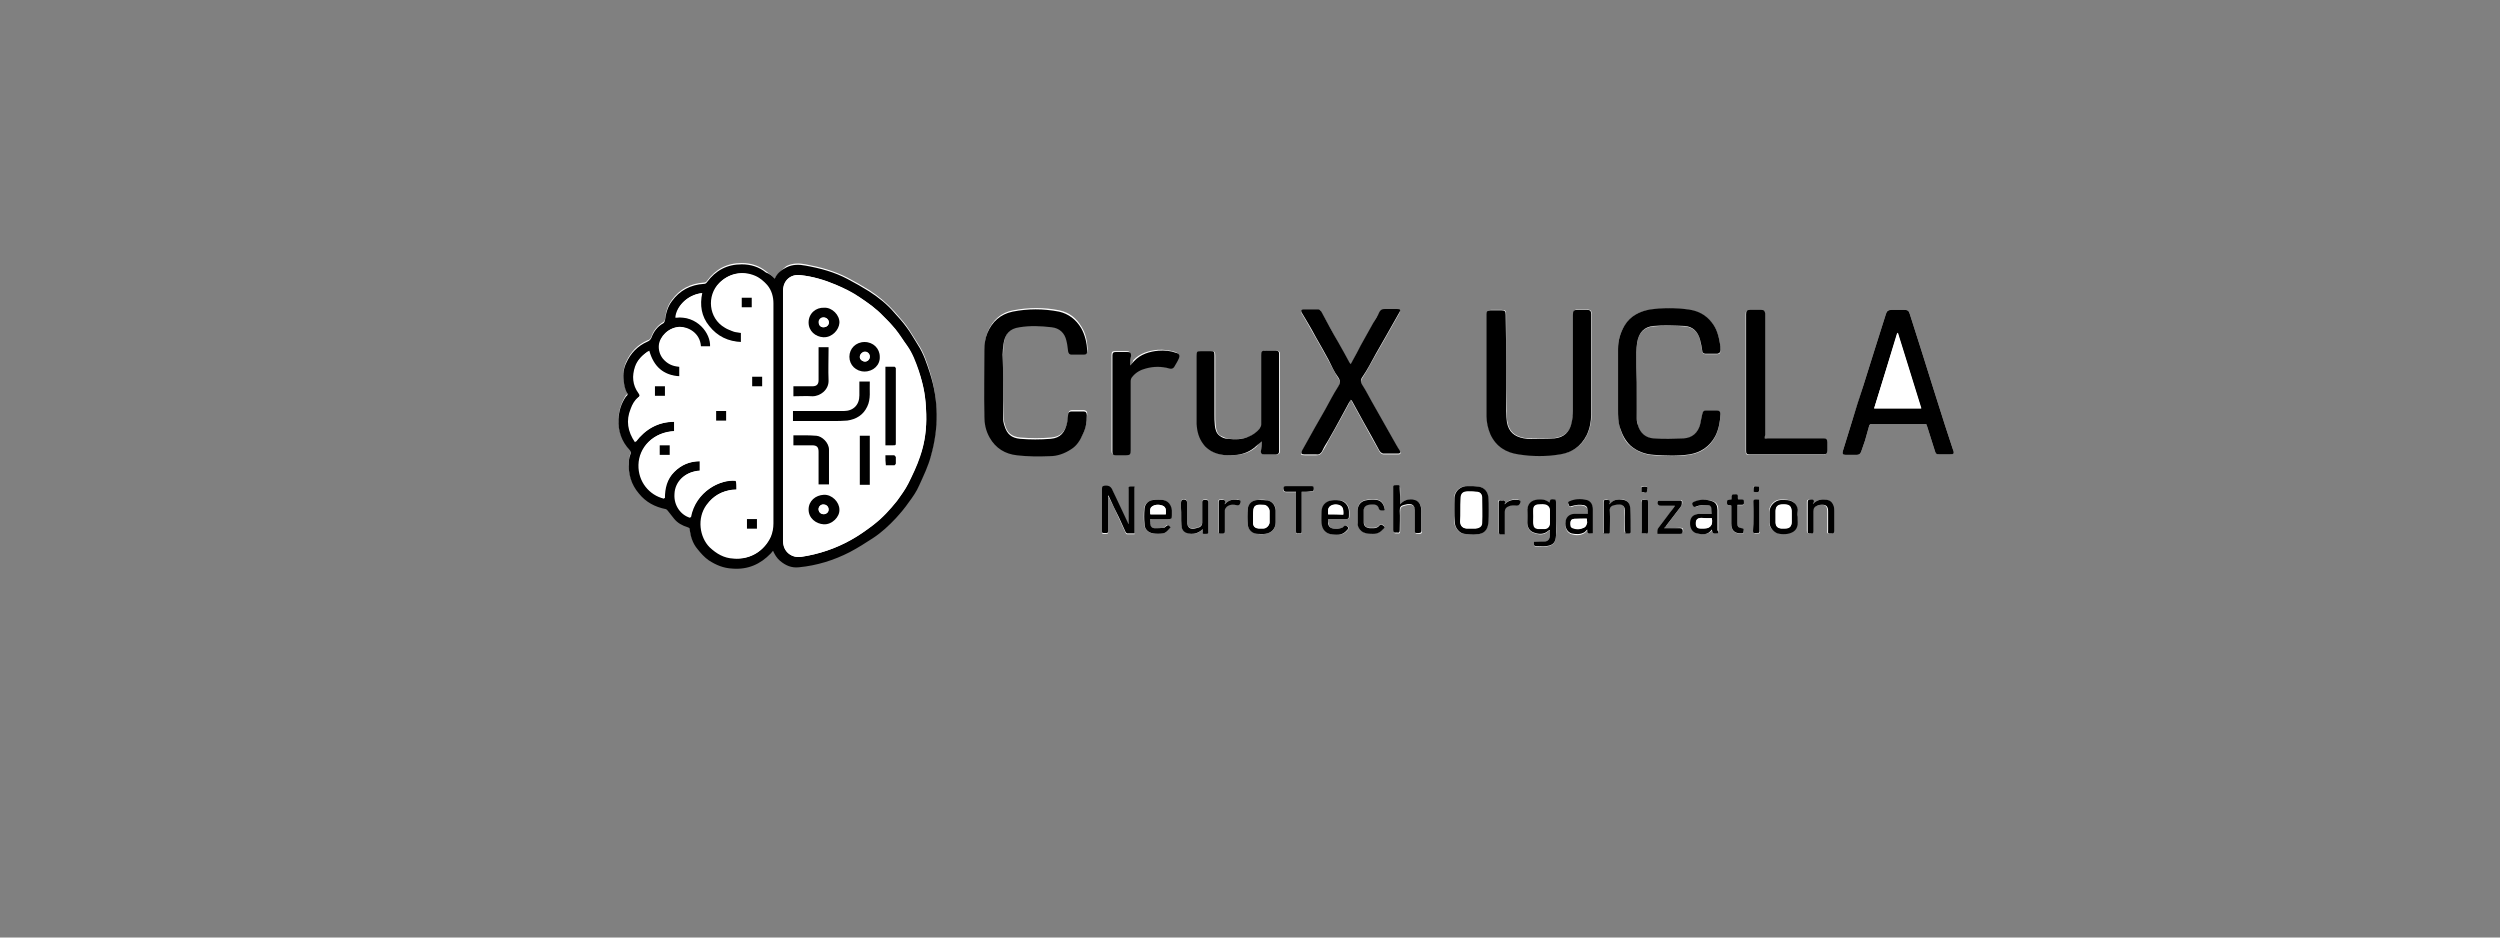 <?xml version="1.0" encoding="utf-8"?>
<!-- Generator: Adobe Illustrator 27.4.1, SVG Export Plug-In . SVG Version: 6.00 Build 0)  -->
<svg version="1.1" id="Layer_1" xmlns="http://www.w3.org/2000/svg" xmlns:xlink="http://www.w3.org/1999/xlink" x="0px" y="0px"
	 viewBox="0 0 576 216" style="enable-background:new 0 0 576 216;" xml:space="preserve">
<rect x="0" y="0" width="576" height="216" fill="#808080" stroke="none"/>
<style type="text/css">
	.st0{fill:#FFFFFF;}
</style>
<path class="st0" d="M178.5,64.2c-0.7-0.6-1.3-1.2-2-1.7c-1.6-1.3-3.5-1.9-5.6-1.9c-3.4,0-6,1.4-8,4.1c-0.2,0.3-0.4,0.4-0.7,0.4
	c-3.1,0.2-5.6,1.5-7.4,4c-1,1.3-1.4,2.8-1.6,4.5c0,0.2-0.2,0.5-0.4,0.6c-1.3,0.8-2.2,1.9-2.7,3.3c-0.2,0.5-0.4,0.8-0.9,0.9
	c-2.3,1-3.9,2.7-4.9,4.9c-0.6,1.3-0.8,2.6-0.6,4c0.1,1.1,0.3,2.1,0.9,3.1c0.1,0.1,0,0.3-0.1,0.4s-0.2,0.2-0.3,0.3
	c-1,1.6-1.6,3.3-1.7,5.2c-0.1,2.7,0.7,5.1,2.6,7.1c0.2,0.2,0.3,0.4,0.2,0.8c-0.2,0.6-0.3,1.3-0.4,1.9c-0.2,2.7,0.5,5.2,2.3,7.3
	c1.7,1.9,3.8,3.1,6.2,3.6c0.2,0,0.3,0.2,0.4,0.3c0.5,0.6,0.9,1.3,1.5,1.9c0.9,1,2,1.6,3.2,2c0.3,0.1,0.4,0.2,0.4,0.5
	c0.2,1.7,0.7,3.2,1.8,4.5c0.8,1,1.5,1.9,2.6,2.6c1.6,1.1,3.4,1.7,5.4,1.9c3.5,0.2,6.4-1,8.9-3.5c0.2-0.2,0.3-0.4,0.5-0.6
	c0.3,0.9,0.9,1.7,1.6,2.3c1.3,1.1,2.7,1.7,4.4,1.5c4.1-0.5,8-1.7,11.7-3.5c1.8-0.9,3.6-2,5.3-3.2c1.9-1.3,3.7-2.9,5.3-4.6
	c1.1-1.2,2.1-2.4,3-3.7c0.9-1.3,1.8-2.5,2.4-3.9c1-2.2,2-4.5,2.7-6.8c1.7-6.4,1.7-12.8-0.3-19.2c-0.7-2.2-1.4-4.4-2.7-6.3
	c-0.9-1.4-1.7-2.8-2.7-4.2c-0.8-1.1-1.8-2.1-2.7-3.2c-1.7-1.9-3.7-3.6-5.9-5c-1.6-1-3.2-1.9-4.9-2.8c-3.1-1.6-6.4-2.5-9.7-3.1
	c-1.5-0.3-3-0.3-4.4,0.4C180.1,62.2,179.1,63.1,178.5,64.2z"/>
<path class="st0" d="M347,84.3c0-4,0-7.9,0-11.9c0-0.8-0.2-1-1-1s-1.6,0-2.5,0c-0.7,0-0.9,0.2-0.9,0.9c0,7.8,0,15.7,0,23.5
	c0,1.5,0.3,2.9,0.9,4.2c1.3,2.8,3.6,4.2,6.5,4.6c3.1,0.4,6.3,0.4,9.5,0c2.8-0.4,5-1.9,6.2-4.5c0.7-1.5,1-3.1,1-4.7
	c0-7.7,0-15.4,0-23.1c0-0.7-0.2-0.9-0.9-1c-0.7,0-1.4,0-2.1,0c-1,0-1.2,0.2-1.2,1.2c0,7.4,0,14.7,0,22.1c0,0.9-0.2,1.8-0.3,2.7
	c-0.4,2.1-1.8,3.3-3.9,3.6c-1.2,0.1-2.4,0.1-3.6,0.1s-2.3,0-3.5-0.1c-2.2-0.4-3.5-1.5-3.9-3.7c-0.2-0.9-0.2-1.8-0.2-2.6
	C347,91.3,347,87.8,347,84.3z"/>
<path class="st0" d="M443.8,97.7c0.1,0.2,0.1,0.4,0.2,0.5c0.6,1.9,1.2,3.8,1.8,5.7c0.2,0.7,0.5,0.8,1.2,0.8s1.5,0,2.2,0
	c0.8,0,1-0.2,0.8-1c-0.6-1.9-1.3-3.9-1.9-5.8c-0.9-2.7-1.7-5.5-2.6-8.2c-0.9-2.9-1.8-5.7-2.7-8.6c-0.9-2.9-1.9-5.9-2.8-8.8
	c-0.2-0.7-0.5-0.9-1.2-0.9c-1,0-2,0-3,0c-0.8,0-1.1,0.2-1.3,1c-0.8,2.6-1.7,5.3-2.5,7.9c-0.9,2.9-1.8,5.7-2.7,8.6
	c-0.9,2.7-1.7,5.5-2.6,8.2c-0.7,2.3-1.4,4.5-2.1,6.8c-0.2,0.6,0,0.8,0.6,0.9c0.9,0,1.7,0,2.6,0c0.5,0,0.8-0.2,1-0.7
	c0.3-0.9,0.6-1.7,0.9-2.6c0.3-1.1,0.6-2.1,0.9-3.2c0.1-0.4,0.3-0.6,0.7-0.6c4,0,8,0,12,0C443.5,97.7,443.6,97.7,443.8,97.7z"/>
<path class="st0" d="M231.1,88.1L231.1,88.1c0-2.2-0.1-4.5,0-6.7c0-0.8,0.1-1.6,0.2-2.4c0.3-2.3,1.4-3.5,3.7-3.9
	c2.5-0.4,5-0.3,7.4,0c1.8,0.3,3,1.4,3.4,3.1c0.2,0.8,0.3,1.7,0.4,2.5c0.1,0.4,0.2,0.7,0.7,0.7c1,0,2,0.1,3,0c0.5,0,0.7-0.3,0.7-0.9
	c-0.1-1.8-0.4-3.6-1.4-5.2c-1.2-2-2.8-3.3-5.1-3.8c-3.5-0.7-7.1-0.7-10.7,0c-2.8,0.5-4.7,2.3-5.8,4.9c-0.5,1.2-0.7,2.6-0.7,3.9
	c0,5.1,0,10.2,0,15.3c0,1.7,0.3,3.4,1.2,4.9c1.4,2.5,3.6,3.8,6.3,4.1c2.5,0.3,5.1,0.2,7.6,0.2c1.8,0,3.4-0.6,4.9-1.6
	c1.3-0.9,2.1-2.2,2.7-3.5c0.6-1.3,0.8-2.8,0.9-4.3c0-0.6-0.2-0.8-0.7-0.9c-1,0-1.9,0-2.9,0c-0.4,0-0.7,0.3-0.7,0.7
	c-0.1,0.6-0.1,1.2-0.2,1.7c-0.5,2.6-1.6,3.7-3.8,3.9c-2.3,0.2-4.7,0.2-7.1,0c-2-0.2-3.1-1-3.6-3.1c-0.2-0.6-0.3-1.2-0.3-1.8
	C231.1,93.5,231.1,90.8,231.1,88.1z"/>
<path class="st0" d="M377.1,88.1C377,88.1,377,88.1,377.1,88.1c-0.1-2.2-0.1-4.5-0.1-6.7c0-0.8,0.1-1.6,0.2-2.4
	c0.3-2.3,1.6-3.6,3.8-3.8c2.3-0.2,4.7-0.2,7.1,0c1.9,0.1,3.2,1.3,3.6,3.2c0.2,0.8,0.3,1.7,0.5,2.5c0.1,0.5,0.3,0.7,0.7,0.7
	c0.9,0,1.8,0,2.8,0c0.5,0,0.7-0.3,0.7-0.9c0-0.4,0-0.9-0.1-1.3c-0.3-1.8-0.7-3.5-1.9-5c-1.4-1.8-3.3-2.7-5.4-3
	c-2.9-0.4-5.9-0.4-8.8,0c-2.5,0.3-4.6,1.5-5.9,3.7c-1,1.6-1.5,3.4-1.5,5.4c0,4.6,0,9.2,0,13.9c0,1.5,0.1,2.9,0.5,4.4
	c0.5,1.5,1.1,3,2.4,4c1.6,1.3,3.4,2,5.4,2.1c2.7,0.2,5.4,0.3,8.1-0.1s4.7-1.8,6-4.2c0.8-1.6,1.1-3.3,1.2-5.1c0-0.6-0.2-0.8-0.8-0.8
	c-0.9,0-1.7,0-2.6,0c-0.6,0-0.7,0.2-0.8,0.8c-0.1,0.8-0.3,1.6-0.5,2.4c-0.5,2-1.8,3.1-3.8,3.2c-2.3,0.1-4.6,0.1-6.9,0
	c-1.8-0.1-3.1-1.1-3.6-3c-0.1-0.5-0.3-1.1-0.3-1.6C377,93.6,377.1,90.8,377.1,88.1z"/>
<path class="st0" d="M311.2,92.1c0.1,0.1,0.1,0.2,0.2,0.3c0.9,1.7,1.9,3.4,2.8,5.1c1.2,2.2,2.4,4.4,3.6,6.5c0.1,0.1,0.2,0.3,0.3,0.4
	c0.2,0.1,0.4,0.3,0.6,0.3c1.2,0,2.3,0,3.5,0c0.5,0,0.6-0.3,0.3-0.7c-0.2-0.4-0.5-0.8-0.8-1.3c-0.9-1.5-1.7-3.1-2.6-4.6
	c-1-1.8-2-3.5-3-5.3c-0.7-1.2-1.3-2.6-2.1-3.7c-0.6-0.8-0.6-1.3,0-2.2c1.1-1.7,2-3.5,3-5.2c0.8-1.4,1.6-2.8,2.4-4.2
	c1-1.8,2-3.5,3-5.3c0.3-0.6,0.2-0.8-0.5-0.8c-1,0-1.9,0-2.9,0c-0.6,0-0.9,0.2-1.2,0.7c-0.5,0.8-1,1.6-1.4,2.5
	c-1,1.7-1.9,3.5-2.9,5.2c-0.6,1.1-1.2,2.2-1.7,3.2c-0.2,0.3-0.4,0.7-0.6,1.1c-0.1-0.2-0.2-0.3-0.3-0.4c-0.9-1.6-1.8-3.2-2.6-4.7
	c-1.2-2.2-2.4-4.5-3.7-6.7c-0.1-0.2-0.2-0.4-0.4-0.5c-0.1-0.1-0.3-0.3-0.5-0.3c-1.1,0-2.3,0-3.4,0c-0.5,0-0.6,0.2-0.4,0.7
	c0.3,0.5,0.6,1,0.9,1.5c0.8,1.5,1.7,2.9,2.5,4.4c1,1.7,1.9,3.4,2.8,5c0.7,1.3,1.4,2.7,2.2,4c0.6,0.8,0.5,1.3,0,2.2
	c-1.1,1.7-2,3.5-3,5.3c-0.8,1.4-1.6,2.8-2.4,4.2c-1,1.7-1.9,3.4-2.9,5.2c-0.4,0.7-0.3,0.9,0.6,0.9s1.8,0,2.7,0c0.6,0,1-0.2,1.3-0.7
	c0.5-0.8,1-1.6,1.4-2.5c1-1.7,1.9-3.5,2.9-5.2c0.7-1.2,1.3-2.5,2-3.7C310.9,92.5,311,92.3,311.2,92.1z"/>
<path class="st0" d="M290.7,101.7c0,0.7,0,1.5,0,2.3c0,0.5,0.2,0.7,0.7,0.7c0.9,0,1.9,0,2.8,0c0.4,0,0.7-0.2,0.7-0.7
	c0-0.2,0-0.3,0-0.5c0-7.2,0-14.3,0-21.5c0-0.2,0-0.3,0-0.5c0-0.5-0.3-0.7-0.7-0.7c-0.8,0-1.5,0-2.3,0c-1,0-1.1,0.1-1.1,1.1
	c0,5.3,0,10.6,0,15.9c0,0.3-0.1,0.7-0.4,1c-0.7,0.8-1.5,1.4-2.5,1.8c-1.6,0.6-3.2,0.7-4.8,0.5c-0.6-0.1-1.3-0.4-1.9-0.7
	c-0.8-0.5-1-1.4-1.1-2.4c-0.1-0.8-0.1-1.7-0.1-2.5c0-4.5,0-9.1,0-13.6c0-0.8-0.2-1-0.9-1c-0.7,0-1.5,0-2.2,0c-0.9,0-1,0.1-1,1.1
	c0,2.4,0,4.8,0,7.2c0,2.8,0,5.7,0,8.5c0,1.7,0.5,3.4,1.6,4.7c0.5,0.6,1.1,1.1,1.7,1.5c1.9,1.1,3.9,1.1,6,0.9c1.7-0.2,3.2-0.8,4.4-2
	C289.8,102.4,290.2,102,290.7,101.7z"/>
<path class="st0" d="M406.6,101c0-0.3,0-0.5,0-0.7c0-9.2,0-18.3,0-27.5c0-0.2,0-0.3,0-0.5c0-0.6-0.2-0.8-0.9-0.8c-0.9,0-1.7,0-2.6,0
	c-0.8,0-0.9,0.2-0.9,1c0,10.5,0,20.9,0,31.4c0,0.8,0.2,0.9,0.9,0.9c5.6,0,11.3,0,16.9,0c0.6,0,0.8-0.2,0.9-0.9c0-0.6,0-1.3,0-1.9
	c0-0.8-0.2-0.9-1-0.9c-4.2,0-8.4,0-12.7,0C407.1,101,406.9,101,406.6,101z"/>
<path class="st0" d="M260.4,84.2c0-0.9,0-1.6,0-2.4c0-0.7-0.2-0.9-0.9-0.9c-0.9,0-1.7,0-2.6,0c-0.6,0-0.8,0.2-0.8,0.8
	c0,7.4,0,14.8,0,22.2c0,0.6,0.2,0.8,0.8,0.8c0.7,0,1.5,0,2.2,0c1.1,0,1.2-0.1,1.2-1.2c0-5.3,0-10.5,0-15.8c0-0.5,0.1-0.8,0.4-1.1
	c0.8-1,1.9-1.6,3.1-1.9c1.8-0.5,3.6-0.4,5.4,0c0.4,0.1,0.8,0.1,1.1-0.3c0.4-0.7,0.8-1.3,1.1-2c0.3-0.7,0.1-1-0.6-1.3
	c-1.3-0.4-2.7-0.6-4.1-0.5c-2.1,0.2-4.1,0.8-5.6,2.4C261,83.5,260.8,83.8,260.4,84.2z"/>
<path class="st0" d="M260,120.7h-0.1c0-0.1-0.1-0.1-0.1-0.2c-1.2-2.4-2.4-4.8-3.4-7.2c-0.4-0.9-0.9-1.3-1.9-1.2
	c-0.5,0.1-0.6,0.2-0.6,0.7c0,3.1,0,6.2,0,9.3c0,1-0.1,0.9,0.9,0.9c0.4,0,0.6-0.1,0.5-0.5c0-2.5,0-5.1,0-7.6c0-0.2,0-0.3,0-0.6
	c0.1,0.2,0.2,0.2,0.2,0.3c0.8,1.6,1.6,3.2,2.3,4.8c0.5,1.1,1,2.2,1.5,3.3c0.1,0.2,0.2,0.4,0.4,0.4c0.5,0,1.1,0,1.7,0
	c0-3.6,0-7.2,0-10.8c-0.3,0-0.6,0-0.9,0c-0.4,0-0.5,0.1-0.5,0.5c0,1.4,0,2.8,0,4.2C260,118,260,119.4,260,120.7z"/>
<path class="st0" d="M335.1,117.5L335.1,117.5c0,1,0,1.9,0,2.9c0,1.1,1.1,2.5,2.2,2.6c1,0.1,1.9,0.1,2.9,0.1
	c1.6-0.1,2.5-0.9,2.6-2.5c0.1-1,0.1-2.1,0.1-3.2c0-1,0-2-0.1-3c-0.1-1.3-1-2.1-2.3-2.3c-0.8-0.1-1.6-0.1-2.3-0.1
	c-1.7-0.1-3.2,1.1-3.2,2.9C335.1,115.7,335.1,116.6,335.1,117.5z"/>
<path class="st0" d="M353.4,124.8c0,0.2,0,0.4,0,0.6c0,0.3,0.1,0.5,0.4,0.5c0.9,0,1.7,0.1,2.6,0c1.4-0.2,2-0.9,2.1-2.4
	c0.1-1.2,0-2.4,0-3.6c0-1.4,0-2.8,0-4.2c0-0.2-0.1-0.5-0.2-0.5c-0.3-0.1-0.7-0.1-1,0c-0.1,0-0.2,0.4-0.3,0.7
	c-0.7-0.8-1.7-0.8-2.7-0.7c-1.3,0.1-2.3,1-2.4,2.3c-0.1,1-0.1,1.9,0,2.9c0,1.1,0.4,2,1.5,2.4s2.3,0.6,3.3-0.4
	c0.1-0.1,0.2-0.1,0.4-0.2c0,0.4,0,0.8,0,1.1c0,1-0.5,1.5-1.5,1.6C354.9,124.9,354.2,124.8,353.4,124.8z"/>
<path class="st0" d="M322.6,116.2c0-1.1,0-2.2,0-3.2c0-1.1,0-0.9-1-1c-0.4,0-0.5,0.2-0.5,0.5c0,1.3,0,2.6,0,3.8c0,2,0,4,0,6
	c0,0.5,0.1,0.6,0.6,0.6c0.1,0,0.2,0,0.3,0c0.5,0.1,0.6-0.1,0.6-0.6c0-1.5,0-3,0-4.4c0-0.9,0.2-1.2,1.1-1.4c1.8-0.5,2.5,0,2.4,1.7
	c-0.1,1.3,0,2.6,0,3.9c0,1-0.1,0.8,0.9,0.9c0.5,0,0.6-0.1,0.6-0.6c0-1.4,0-2.9,0-4.3c0-0.6-0.2-1.1-0.3-1.6
	c-0.3-0.8-0.9-1.1-1.7-1.2C324.4,115,323.4,115.2,322.6,116.2z"/>
<path class="st0" d="M395.9,122.9c0-0.3,0-0.5,0-0.7c0-1.6,0-3.2,0-4.7c0-0.9-0.3-1.7-1.2-2c-1.4-0.5-2.8-0.4-4.2,0.1
	c-0.4,0.2-0.5,0.3-0.3,0.8c0.2,0.4,0.4,0.5,0.8,0.3c0.8-0.4,1.7-0.4,2.7-0.3c0.4,0.1,0.7,0.2,0.8,0.6c0.1,0.4,0.1,0.9,0.1,1.4
	c-0.3,0-0.5,0-0.6,0c-0.8,0-1.6,0-2.4,0c-1.2,0-1.9,0.7-2,1.9c-0.1,1.3,0.4,2.4,1.6,2.6c1.2,0.3,2.5,0.3,3.4-0.9
	C394.6,123,394.5,123,395.9,122.9z"/>
<path class="st0" d="M306,119.6c0.3,0,0.4,0,0.6,0c1.1,0,2.2,0,3.4,0c0.8,0,0.9-0.1,0.9-0.8c0-0.3,0-0.6,0-0.9
	c0-1.3-0.9-2.5-2.1-2.6c-0.6-0.1-1.3-0.1-2,0c-1.3,0.2-2.2,1.2-2.2,2.5c0,0.9-0.1,1.9,0,2.8c0.1,1,0.5,1.8,1.5,2.3
	c0.7,0.3,1.4,0.3,2.1,0.3c0.9,0,1.7-0.3,2.3-1.1c0.1-0.2,0.5-0.4,0.1-0.7c-0.3-0.2-0.5-0.5-0.9-0.1c-0.3,0.3-0.7,0.4-1.1,0.5
	s-0.8,0-1.2,0c-0.7,0-1.2-0.4-1.3-1.2C306,120.3,306,120,306,119.6z"/>
<path class="st0" d="M367,122.9c0-1.8,0-3.6,0-5.4c0-1-0.4-1.8-1.4-2.1c-1.4-0.4-2.7-0.3-4,0.3c-0.4,0.2-0.4,0.4-0.2,0.7
	c0.2,0.3,0.3,0.5,0.7,0.4c0.9-0.4,1.9-0.5,2.9-0.2c0.3,0.1,0.6,0.3,0.7,0.6c0.1,0.4,0.1,0.9,0.1,1.4c-0.6,0-1.1,0-1.6,0
	s-1.1,0-1.6,0c-1.1,0.1-1.8,0.7-1.9,1.8c-0.2,1.3,0.4,2.4,1.4,2.7c1,0.3,2.1,0.3,3-0.3c0.2-0.1,0.4-0.4,0.6-0.6
	C365.7,123,365.7,123,367,122.9z"/>
<path class="st0" d="M265,119.6c0.2,0,0.4,0,0.6,0c1.1,0,2.3,0,3.4,0c0.8,0,0.9-0.1,0.9-0.9c0-0.4,0-0.7,0-1.1
	c-0.1-1.2-0.8-2.2-2-2.4c-0.7-0.1-1.5-0.1-2.3,0c-1.1,0.2-1.9,1-2,2c-0.1,1.1-0.1,2.3,0,3.5s0.9,2,2,2.2c0.7,0.1,1.5,0.1,2.2,0
	c0.9-0.1,1.4-0.7,1.8-1.4c-0.6-0.6-0.7-0.7-1.2-0.1c-0.1,0.1-0.3,0.2-0.4,0.2c-0.7,0.1-1.3,0.2-2,0.1c-0.7,0-1-0.5-1.1-1
	C265,120.4,265,120,265,119.6z"/>
<path class="st0" d="M414.2,119.1L414.2,119.1c0-0.6,0-1.2-0.1-1.8c-0.1-0.6-0.3-1.2-0.9-1.6c-0.9-0.7-2-0.6-3-0.6
	c-1.3,0-2.6,1.3-2.6,2.7c0,0.8,0,1.7,0,2.5c0,1.2,1.1,2.5,2.3,2.6c0.6,0.1,1.3,0.1,1.9,0c1.5-0.3,2.2-1.1,2.3-2.6
	C414.2,119.9,414.2,119.5,414.2,119.1z"/>
<path class="st0" d="M293.9,119.1L293.9,119.1c0-0.5,0-1,0-1.5c0-1.2-0.7-2-1.8-2.3c-0.7-0.2-1.5-0.2-2.3-0.1c-1.2,0-2.2,0.9-2.3,2
	c-0.1,1.2-0.1,2.5,0,3.7c0.1,1.1,1,1.9,2.1,2.1c0.6,0.1,1.3,0.1,1.9,0c1.5-0.2,2.4-1.1,2.4-2.7C293.9,119.9,293.9,119.5,293.9,119.1
	z"/>
<path class="st0" d="M277.1,121.9c0,0.2,0,0.4,0,0.5c-0.1,0.4,0.1,0.6,0.5,0.5c0.1,0,0.2,0,0.3,0c0.4,0,0.5-0.1,0.5-0.5
	c0-2.3,0-4.5,0-6.8c0-0.6-0.4-0.5-0.8-0.5s-0.6,0-0.6,0.5c0,1.6,0,3.2,0,4.7c0,0.6-0.3,0.9-0.7,1.1c-0.2,0.1-0.4,0.2-0.7,0.2
	c-1.5,0.4-2.1-0.1-2.1-1.6c0-0.2,0-0.3,0-0.5c0-1.3,0-2.5,0-3.8c0-0.2-0.2-0.6-0.3-0.6c-0.8-0.3-1.1,0-1.1,0.8c0,0.3,0,0.6,0,1
	c0,1.3,0,2.6,0.1,3.9c0,0.8,0.3,1.6,1.2,1.9C274.7,123.2,276,123.1,277.1,121.9z"/>
<path class="st0" d="M370.8,116.2c0-0.3,0-0.3,0-0.4c0-0.6,0-0.6-0.8-0.7c-0.5,0-0.6,0.2-0.6,0.6c0,2.2,0,4.3,0,6.5
	c0,0.2,0,0.4,0,0.6c0.3,0,0.6,0,0.9,0c0.4,0,0.5-0.1,0.5-0.5c0-1.5,0-3,0-4.5c0-0.9,0.3-1.2,1-1.5c1.9-0.5,2.6,0,2.5,1.7
	c-0.1,1.4,0,2.8,0,4.1c0,0.2,0,0.4,0.1,0.7c0.3,0,0.6,0,0.9,0c0.1,0,0.3-0.2,0.3-0.3c0-1.9,0-3.7-0.1-5.6c-0.1-1.2-0.8-1.8-2-1.9
	C372.5,115,371.5,115.3,370.8,116.2z"/>
<path class="st0" d="M417.7,116.1c0-0.2,0-0.3,0-0.4c0.1-0.7-0.4-0.5-0.8-0.6c-0.5,0-0.6,0.2-0.6,0.6c0,2.2,0,4.4,0,6.6
	c0,0.5,0.2,0.6,0.6,0.6s0.7,0.1,0.7-0.5c0-1.5,0-3.1,0-4.6c0-0.7,0.3-1.1,0.9-1.3c0.3-0.1,0.6-0.1,0.8-0.2c1.2-0.1,1.7,0.3,1.7,1.5
	c0,1.4,0,2.8,0,4.2c0,1-0.2,0.9,0.9,0.9c0.4,0,0.5-0.2,0.5-0.6c0-1.5,0-3,0-4.5c0-0.4,0-0.7-0.1-1.1c-0.2-0.8-0.6-1.3-1.4-1.5
	C419.9,114.9,418.7,115.1,417.7,116.1z"/>
<path class="st0" d="M383.4,121.7c0.3-0.3,0.5-0.5,0.6-0.7c1.1-1.4,2.2-2.9,3.3-4.3c0.3-0.4,0.3-0.7,0.3-1.1c0-0.3-0.1-0.4-0.4-0.4
	c-1.6,0-3.2,0-4.8,0c-0.1,0-0.3,0.1-0.3,0.2c-0.2,0.6,0,1,0.7,1s1.3,0,2,0c0.4,0,0.7,0,1.2,0c-0.2,0.2-0.2,0.4-0.3,0.5
	c-1.1,1.5-2.3,3.1-3.5,4.6c-0.3,0.4-0.4,0.9-0.2,1.4c0.2,0,0.3,0,0.5,0c1.6,0,3.2,0,4.7,0c0.5,0,0.6-0.2,0.6-0.6s0-0.7-0.6-0.7
	C385.9,121.7,384.7,121.7,383.4,121.7z"/>
<path class="st0" d="M312.8,119L312.8,119c0,0.5,0,1,0,1.5c0.1,0.9,0.4,1.6,1.2,2c0.8,0.4,1.5,0.4,2.4,0.4s1.7-0.3,2.3-1.1
	c0.1-0.2,0.5-0.4,0.1-0.7c-0.3-0.2-0.6-0.6-1-0.1c-0.3,0.4-0.8,0.6-1.3,0.6c-0.3,0-0.6,0-0.9,0c-0.9,0-1.3-0.5-1.4-1.4
	c0-0.7,0-1.3,0-2c0-0.3,0-0.6,0-0.9c0.1-0.7,0.5-1.1,1.2-1.1c1.3-0.2,2,0,2.2,0.7s0.6,0.6,1.1,0.6c0.3,0,0.4-0.2,0.3-0.4
	c-0.2-1-0.7-1.8-1.7-2c-0.9-0.1-1.8-0.1-2.7,0.1c-1.2,0.3-1.8,1.2-1.8,2.4C312.8,118.2,312.8,118.6,312.8,119z"/>
<path class="st0" d="M299.9,113.3c0.8,0,1.5,0,2.2,0c0.5,0,0.6-0.1,0.6-0.6s-0.1-0.6-0.6-0.6c-1.9,0-3.9,0-5.8,0
	c-0.5,0-0.6,0.2-0.6,0.6s0,0.7,0.6,0.7c0.7,0,1.5,0,2.3,0c0,0.3,0,0.4,0,0.6c0,2.8,0,5.6,0,8.5c0,0.4,0.1,0.6,0.5,0.5
	c0.1,0,0.2,0,0.3,0c0.4,0.1,0.5-0.1,0.5-0.5c0-1.6,0-3.2,0-4.8C299.9,116.2,299.9,114.8,299.9,113.3z"/>
<path class="st0" d="M398.9,116.5c0,1.4,0,2.8,0,4.2c0,1.6,0.7,2.2,2.3,2.3c0.3,0,0.5,0,0.5-0.4c0-0.3,0.3-0.8-0.4-0.8
	c-0.7-0.1-0.9-0.4-1-1.1c0-0.4,0-0.8,0-1.2c0-1,0-2,0-3.1c0.4,0,0.7,0,1.1,0c0.5,0,0.3-0.4,0.4-0.7c0-0.3,0-0.5-0.4-0.5
	c-0.3,0-0.7,0-0.9,0c-0.3-0.4,0.3-1.2-0.7-1.2c-0.3,0-0.7,0-0.7,0.1c-0.1,0.3-0.1,0.7-0.2,1.1c-1,0.2-1,0.2-1,0.8
	C397.9,116.7,398.5,116.2,398.9,116.5z"/>
<path class="st0" d="M346.7,116.2c0-0.2,0-0.3,0-0.4c0.1-0.5-0.1-0.6-0.6-0.6c-0.1,0-0.2,0-0.3,0c-0.5-0.1-0.6,0.1-0.6,0.6
	c0,1.3,0,2.7,0,4c0,0.9,0,1.8,0,2.8c0,0.1,0.2,0.4,0.3,0.4c0.3,0.1,0.7,0,1.1,0c0-0.3,0-0.5,0-0.7c0-1.5,0-3,0-4.5
	c0-0.6,0.3-1,0.8-1.2c0.7-0.3,1.3-0.3,2-0.2c0.4,0.1,0.8-0.2,0.8-0.8c0.1-0.5-0.3-0.4-0.6-0.5C348.6,115,347.6,115.1,346.7,116.2z"
	/>
<path class="st0" d="M282.2,116.2c0-0.3,0-0.4,0-0.5c0.1-0.5-0.1-0.6-0.6-0.6c-0.1,0-0.2,0-0.3,0c-0.4-0.1-0.6,0.1-0.6,0.5
	c0,2.1,0,4.2,0,6.3c0,1-0.1,0.9,0.9,0.9c0.4,0,0.5-0.2,0.5-0.6c0-1.6,0-3.2,0-4.7c0-0.3,0.2-0.6,0.4-0.8c0.7-0.6,1.6-0.6,2.4-0.4
	c0.4,0.1,0.7-0.2,0.8-0.7c0.1-0.4-0.3-0.4-0.5-0.5C284.2,115,283.1,115.1,282.2,116.2z"/>
<path class="st0" d="M378.2,122.9c0.3,0,0.6,0,0.9,0s0.5-0.1,0.5-0.4c0-2.3,0-4.6,0-6.9c0-0.1,0-0.4-0.1-0.4c-0.4,0-0.8-0.1-1.2,0
	c-0.1,0-0.2,0.4-0.2,0.6c0,2.2,0,4.4,0,6.5C378.1,122.5,378.2,122.7,378.2,122.9z"/>
<path class="st0" d="M404,119c0,1.1,0,2.3,0,3.4c0,0.4,0.1,0.5,0.5,0.5c0.1,0,0.2,0,0.3,0c0.7,0,0.7,0,0.7-0.7c0-2.1,0-4.2,0-6.3
	c0-0.7,0-0.7-0.7-0.7c-0.1,0-0.1,0-0.2,0c-0.4,0-0.5,0.1-0.5,0.5C404,116.8,404,117.9,404,119z"/>
<path class="st0" d="M378.2,113.4c0.3,0,0.5,0,0.8,0c0.5,0.1,0.5-0.3,0.5-0.7c0-0.4,0-0.7-0.5-0.7c-1,0.1-0.8-0.1-0.8,0.9
	C378.2,113.1,378.2,113.2,378.2,113.4z"/>
<path class="st0" d="M405.3,112.1c-1.5-0.1-1.4-0.2-1.3,1.2C405.3,113.6,405.6,113.3,405.3,112.1z"/>
<path d="M178.5,64.2c0.5-1.2,1.5-2,2.7-2.6c1.4-0.7,2.9-0.7,4.4-0.4c3.4,0.6,6.7,1.5,9.7,3.1c1.7,0.9,3.3,1.8,4.9,2.8
	c2.2,1.4,4.2,3,5.9,5c0.9,1,1.9,2.1,2.7,3.2c1,1.3,1.8,2.8,2.7,4.2c1.3,2,2,4.2,2.7,6.3c2.1,6.4,2.1,12.8,0.3,19.2
	c-0.6,2.3-1.7,4.6-2.7,6.8c-0.6,1.4-1.5,2.7-2.4,3.9c-0.9,1.3-1.9,2.5-3,3.7c-1.6,1.7-3.3,3.3-5.3,4.6c-1.7,1.1-3.4,2.2-5.3,3.2
	c-3.7,1.9-7.6,3.1-11.7,3.5c-1.7,0.2-3.1-0.4-4.4-1.5c-0.7-0.6-1.2-1.4-1.6-2.3c-0.2,0.2-0.3,0.4-0.5,0.6c-2.4,2.5-5.3,3.8-8.9,3.5
	c-2-0.1-3.7-0.8-5.4-1.9c-1-0.7-1.8-1.6-2.6-2.6c-1.1-1.3-1.6-2.9-1.8-4.5c0-0.3-0.1-0.4-0.4-0.5c-1.3-0.4-2.4-1-3.2-2
	c-0.5-0.6-1-1.3-1.5-1.9c-0.1-0.1-0.3-0.3-0.4-0.3c-2.5-0.5-4.6-1.6-6.2-3.6c-1.8-2.1-2.5-4.6-2.3-7.3c0-0.7,0.2-1.3,0.4-1.9
	c0.1-0.3,0-0.5-0.2-0.8c-1.9-2-2.7-4.4-2.6-7.1c0.1-1.9,0.6-3.6,1.7-5.2c0.1-0.1,0.2-0.2,0.3-0.3c0.1-0.1,0.1-0.3,0.1-0.4
	c-0.6-0.9-0.8-2-0.9-3.1c-0.2-1.4,0-2.8,0.6-4c1-2.2,2.6-3.9,4.9-4.9c0.5-0.2,0.7-0.5,0.9-0.9c0.5-1.4,1.4-2.6,2.7-3.3
	c0.2-0.1,0.3-0.4,0.4-0.6c0.2-1.6,0.6-3.2,1.6-4.5c1.8-2.5,4.3-3.8,7.4-4c0.3,0,0.5-0.1,0.7-0.4c2-2.7,4.6-4.1,8-4.1
	c2.1,0,4,0.6,5.6,1.9C177.2,63,177.9,63.6,178.5,64.2z M169.7,112.8c-0.3,0-0.5,0.1-0.8,0.1c-0.1,0-0.1,0-0.2,0
	c-2.5,0.3-4.4,1.4-5.9,3.4c-2.3,3.1-1.6,7.5,0.7,9.8c1.6,1.5,3.3,2.5,5.5,2.6c3.8,0.3,6.9-1.7,8.4-4.9c0.5-1,0.6-2,0.6-3.1
	c0-16.9,0-33.8,0-50.7c0-1.6-0.4-3-1.4-4.2c-0.8-1-1.7-1.8-2.9-2.2c-2.9-1.2-5.9-0.5-8,1.6c-2.9,2.9-2.5,8.1,1.3,10.3
	c0.6,0.4,1.3,0.6,2,0.9c0.6,0.2,1.2,0.2,1.7,0.3c0,0.7,0,1.5,0,2.2c-3.1-0.1-5.7-1.3-7.5-3.7c-1.8-2.2-2.1-4.8-1.6-7.6
	c-3.5,0.4-5.9,3.3-6,5.6c5-0.6,8.2,3.6,8,6.7c-0.8,0-1.5,0-2.3,0c-0.2-3.1-2.9-4.6-4.9-4.5c-2.5,0.1-4.4,2.2-4.6,4.1
	c-0.1,1.1,0.2,2.2,0.9,3.1c1,1.2,2.2,1.8,3.8,1.9c0,0.8,0,1.5,0,2.3c-3.8-0.2-6.1-2.3-7.1-5.9c-1.4,0.9-2.6,2.1-3.1,3.6
	c-0.7,2.1-0.6,4.2,0.8,6.1c0.2,0.3,0.4,0.6,0,0.9c-0.9,0.7-1.4,1.6-1.8,2.7c-1.1,2.7-0.7,5.2,1,7.7c2.3-3,5.2-4.7,9-4.7
	c0,0.8,0,1.5,0,2.2c-4.9,0.2-8.1,3.7-8.2,7.7c-0.1,3.9,2.5,7,5.9,7.8c-0.1-2.3,0.5-4.4,2.2-6.1s3.7-2.5,6-2.5c0,0.8,0,1.5,0,2.2
	c-3.6,0.2-5.7,2.6-5.8,5.3c-0.2,2.7,1.5,4.9,3.6,5.5c1.1-6,6.9-8.9,10.5-8.5C169.7,111.3,169.7,112.1,169.7,112.8z M213.4,95.4
	c-0.1-3.8-0.5-6.4-1.8-10c-0.7-2-1.5-4-2.7-5.8c-0.9-1.3-1.8-2.6-2.7-3.8c-0.8-1.1-1.8-2.1-2.8-3c-1.6-1.7-3.4-3-5.4-4.3
	c-1.8-1.1-3.6-2.1-5.5-2.9c-2.6-1.1-5.3-1.9-8.1-2.2c-2.3-0.3-4,1.3-4,3.5c0,19.3,0,38.6,0,57.8c0,2.4,2,3.9,4.1,3.6
	c4.1-0.6,8-1.9,11.5-3.9c1.8-1,3.5-2.2,5.2-3.5c2-1.6,3.8-3.5,5.4-5.5c1-1.3,1.9-2.6,2.6-4c1-2,2-4.1,2.7-6.2
	C213.1,102,213.5,98.7,213.4,95.4z"/>
<path d="M347,84.3c0,3.5,0,6.9,0,10.4c0,0.9,0.1,1.8,0.2,2.6c0.4,2.2,1.7,3.3,3.9,3.7c1.1,0.2,2.3,0.1,3.5,0.1s2.4,0,3.6-0.1
	c2.1-0.2,3.5-1.5,3.9-3.6c0.2-0.9,0.3-1.8,0.3-2.7c0-7.4,0-14.7,0-22.1c0-1.1,0.2-1.2,1.2-1.2c0.7,0,1.4,0,2.1,0s0.9,0.3,0.9,1
	c0,7.7,0,15.4,0,23.1c0,1.6-0.3,3.2-1,4.7c-1.3,2.6-3.4,4.1-6.2,4.5c-3.1,0.5-6.3,0.5-9.5,0c-2.9-0.4-5.2-1.8-6.5-4.6
	c-0.6-1.4-0.9-2.8-0.9-4.2c0-7.8,0-15.7,0-23.5c0-0.7,0.2-0.9,0.9-0.9c0.8,0,1.6,0,2.5,0c0.8,0,1,0.2,1,1
	C347,76.4,347,80.4,347,84.3z"/>
<path d="M443.8,97.7c-0.2,0-0.3,0-0.5,0c-4,0-8,0-12,0c-0.4,0-0.6,0.1-0.7,0.6c-0.3,1.1-0.6,2.1-0.9,3.2c-0.3,0.9-0.6,1.7-0.9,2.6
	c-0.2,0.5-0.5,0.7-1,0.7c-0.9,0-1.7,0-2.6,0c-0.6,0-0.8-0.3-0.6-0.9c0.7-2.3,1.4-4.5,2.1-6.8c0.8-2.7,1.7-5.5,2.6-8.2
	c0.9-2.9,1.8-5.7,2.7-8.6c0.8-2.6,1.7-5.3,2.5-7.9c0.2-0.7,0.5-1,1.3-1c1,0,2,0,3,0c0.7,0,1,0.2,1.2,0.9c0.9,2.9,1.9,5.9,2.8,8.8
	s1.8,5.7,2.7,8.6c0.9,2.7,1.7,5.5,2.6,8.2c0.6,1.9,1.3,3.9,1.9,5.8c0.3,0.8,0.1,1-0.8,1c-0.7,0-1.5,0-2.2,0c-0.8,0-1-0.1-1.2-0.8
	c-0.6-1.9-1.2-3.8-1.8-5.7C443.9,98.1,443.9,97.9,443.8,97.7z M431.8,94.1c3.6,0,7.2,0,10.8,0c-1.8-5.9-3.6-11.6-5.4-17.4h-0.1
	C435.4,82.4,433.6,88.2,431.8,94.1z"/>
<path d="M231.1,88.1c0,2.7,0,5.4,0,8.1c0,0.6,0.1,1.2,0.3,1.8c0.6,2.1,1.7,2.9,3.6,3.1c2.3,0.2,4.7,0.2,7.1,0
	c2.2-0.2,3.3-1.4,3.8-3.9c0.1-0.6,0.1-1.1,0.2-1.7c0-0.4,0.3-0.7,0.7-0.7c1,0,1.9,0,2.9,0c0.5,0,0.7,0.3,0.7,0.9
	c0,1.5-0.2,2.9-0.9,4.3c-0.6,1.4-1.4,2.7-2.7,3.5c-1.5,1-3.2,1.6-4.9,1.6c-2.5,0.1-5.1,0.1-7.6-0.2c-2.7-0.3-4.9-1.6-6.3-4.1
	c-0.9-1.6-1.2-3.2-1.2-4.9c-0.1-5.1,0-10.2,0-15.3c0-1.3,0.2-2.7,0.7-3.9c1.1-2.6,3-4.3,5.8-4.9c3.5-0.7,7.1-0.7,10.7,0
	c2.2,0.5,3.9,1.8,5.1,3.8c0.9,1.6,1.3,3.4,1.4,5.2c0,0.6-0.2,0.9-0.7,0.9c-1,0-2,0-3,0c-0.4,0-0.6-0.3-0.7-0.7
	c-0.1-0.8-0.2-1.7-0.4-2.5c-0.4-1.8-1.6-2.9-3.4-3.1c-2.5-0.3-5-0.4-7.4,0c-2.3,0.3-3.4,1.6-3.7,3.9c-0.1,0.8-0.2,1.6-0.2,2.4
	C231.1,83.6,231.1,85.8,231.1,88.1L231.1,88.1z"/>
<path d="M377.1,88.1c0,2.8,0,5.5,0,8.3c0,0.6,0.1,1.1,0.3,1.6c0.5,1.8,1.8,2.9,3.6,3c2.3,0.2,4.6,0.1,6.9,0c2-0.1,3.3-1.3,3.8-3.2
	c0.2-0.8,0.3-1.6,0.5-2.4c0.1-0.6,0.3-0.8,0.8-0.8c0.9,0,1.7,0,2.6,0c0.6,0,0.8,0.3,0.8,0.8c-0.1,1.8-0.4,3.5-1.2,5.1
	c-1.3,2.4-3.4,3.8-6,4.2c-2.7,0.4-5.4,0.3-8.1,0.1c-2-0.1-3.9-0.8-5.4-2.1c-1.2-1.1-1.9-2.5-2.4-4c-0.5-1.4-0.5-2.9-0.5-4.4
	c0-4.6,0-9.2,0-13.9c0-1.9,0.5-3.7,1.5-5.4c1.3-2.2,3.5-3.3,5.9-3.7c2.9-0.4,5.9-0.4,8.8,0c2.2,0.3,4,1.2,5.4,3
	c1.2,1.5,1.6,3.2,1.9,5c0.1,0.4,0.1,0.8,0.1,1.3s-0.2,0.8-0.7,0.9c-0.9,0-1.8,0-2.8,0c-0.4,0-0.7-0.3-0.7-0.7
	c-0.1-0.8-0.3-1.7-0.5-2.5c-0.5-1.9-1.7-3.1-3.6-3.2c-2.4-0.1-4.7-0.2-7.1,0c-2.2,0.2-3.4,1.5-3.8,3.8c-0.1,0.8-0.2,1.6-0.2,2.4
	C377,83.6,377,85.8,377.1,88.1C377,88.1,377,88.1,377.1,88.1z"/>
<path d="M311.2,92.1c-0.1,0.2-0.2,0.4-0.3,0.5c-0.7,1.2-1.3,2.5-2,3.7c-1,1.8-1.9,3.5-2.9,5.2c-0.5,0.8-1,1.6-1.4,2.5
	c-0.3,0.5-0.7,0.8-1.3,0.7c-0.9,0-1.8,0-2.7,0c-0.8,0-0.9-0.2-0.6-0.9c1-1.7,1.9-3.5,2.9-5.2c0.8-1.4,1.6-2.8,2.4-4.2
	c1-1.8,1.9-3.6,3-5.3c0.5-0.8,0.6-1.3,0-2.2c-0.9-1.2-1.5-2.6-2.2-4c-0.9-1.7-1.9-3.4-2.8-5c-0.8-1.5-1.6-2.9-2.5-4.4
	c-0.3-0.5-0.6-1-0.9-1.5c-0.2-0.4-0.1-0.7,0.4-0.7c1.1,0,2.3,0,3.4,0c0.2,0,0.4,0.1,0.5,0.3c0.2,0.1,0.3,0.3,0.4,0.5
	c1.2,2.2,2.4,4.5,3.7,6.7c0.9,1.6,1.8,3.2,2.6,4.7c0.1,0.1,0.1,0.2,0.3,0.4c0.2-0.4,0.4-0.7,0.6-1.1c0.6-1.1,1.2-2.2,1.7-3.2
	c1-1.7,1.9-3.5,2.9-5.2c0.5-0.8,1-1.6,1.4-2.5c0.3-0.5,0.6-0.7,1.2-0.7c1,0,1.9,0,2.9,0c0.7,0,0.9,0.2,0.5,0.8c-1,1.8-2,3.5-3,5.3
	c-0.8,1.4-1.6,2.8-2.4,4.2c-1,1.8-1.9,3.6-3,5.2c-0.6,0.8-0.6,1.3,0,2.2c0.8,1.2,1.4,2.5,2.1,3.7c1,1.8,2,3.5,3,5.3
	c0.9,1.5,1.7,3.1,2.6,4.6c0.2,0.4,0.5,0.8,0.8,1.3c0.2,0.4,0.1,0.7-0.3,0.7c-1.2,0-2.3,0-3.5,0c-0.2,0-0.4-0.2-0.6-0.3
	c-0.1-0.1-0.2-0.3-0.3-0.4c-1.2-2.2-2.4-4.4-3.6-6.5c-0.9-1.7-1.9-3.4-2.8-5.1C311.3,92.3,311.3,92.2,311.2,92.1z"/>
<path d="M290.7,101.7c-0.4,0.4-0.9,0.7-1.3,1.1c-1.3,1.2-2.8,1.8-4.4,2c-2,0.2-4.1,0.2-6-0.9c-0.6-0.4-1.3-0.9-1.7-1.5
	c-1.1-1.4-1.5-3-1.6-4.7c0-2.8,0-5.7,0-8.5c0-2.4,0-4.8,0-7.2c0-1,0.1-1.1,1-1.1c0.7,0,1.5,0,2.2,0c0.8,0,0.9,0.1,0.9,1
	c0,4.5,0,9.1,0,13.6c0,0.8,0,1.7,0.1,2.5c0.1,0.9,0.3,1.8,1.1,2.4c0.5,0.4,1.2,0.7,1.9,0.7c1.6,0.2,3.3,0.2,4.8-0.5
	c1-0.4,1.8-1,2.5-1.8c0.2-0.3,0.4-0.7,0.4-1c0-5.3,0-10.6,0-15.9c0-1,0.1-1.1,1.1-1.1c0.8,0,1.5,0,2.3,0c0.5,0,0.7,0.2,0.7,0.7
	c0,0.2,0,0.3,0,0.5c0,7.2,0,14.3,0,21.5c0,0.2,0,0.3,0,0.5c0,0.4-0.2,0.7-0.7,0.7c-0.9,0-1.9,0-2.8,0c-0.5,0-0.7-0.3-0.7-0.7
	C290.7,103.2,290.7,102.4,290.7,101.7z"/>
<path d="M406.6,101c0.3,0,0.5,0,0.7,0c4.2,0,8.4,0,12.7,0c0.8,0,1,0.2,1,0.9c0,0.6,0,1.3,0,1.9s-0.2,0.9-0.9,0.9
	c-5.6,0-11.3,0-16.9,0c-0.8,0-0.9-0.2-0.9-0.9c0-10.5,0-20.9,0-31.4c0-0.8,0.2-1,0.9-1c0.9,0,1.7,0,2.6,0c0.6,0,0.8,0.2,0.9,0.8
	c0,0.2,0,0.3,0,0.5c0,9.2,0,18.3,0,27.5C406.6,100.5,406.6,100.7,406.6,101z"/>
<path d="M260.4,84.2c0.4-0.4,0.6-0.7,0.9-1c1.5-1.6,3.5-2.2,5.6-2.4c1.4-0.1,2.7,0,4.1,0.5c0.7,0.2,0.9,0.6,0.6,1.3
	c-0.3,0.7-0.7,1.3-1.1,2c-0.3,0.4-0.7,0.4-1.1,0.3c-1.8-0.5-3.6-0.5-5.4,0c-1.2,0.3-2.3,0.9-3.1,1.9c-0.3,0.3-0.4,0.7-0.4,1.1
	c0,5.3,0,10.5,0,15.8c0,1-0.1,1.2-1.2,1.2c-0.7,0-1.5,0-2.2,0c-0.6,0-0.8-0.2-0.8-0.8c0-7.4,0-14.8,0-22.2c0-0.6,0.2-0.8,0.8-0.8
	c0.9,0,1.7,0,2.6,0c0.7,0,0.9,0.2,0.9,0.9C260.4,82.6,260.4,83.3,260.4,84.2z"/>
<path d="M260,120.7c0-1.3,0-2.6,0-3.9c0-1.4,0-2.8,0-4.2c0-0.4,0.1-0.5,0.5-0.5c0.3,0,0.6,0,0.9,0c0,3.6,0,7.2,0,10.8
	c-0.6,0-1.1,0-1.7,0c-0.1,0-0.3-0.2-0.4-0.4c-0.5-1.1-1-2.2-1.5-3.3c-0.8-1.6-1.6-3.2-2.3-4.8c0-0.1-0.1-0.1-0.2-0.3
	c0,0.3,0,0.5,0,0.6c0,2.5,0,5.1,0,7.6c0,0.4-0.1,0.6-0.5,0.5c-1,0-0.9,0.1-0.9-0.9c0-3.1,0-6.2,0-9.3c0-0.5,0.1-0.6,0.6-0.7
	c1-0.1,1.5,0.2,1.9,1.2c1.1,2.4,2.3,4.8,3.4,7.2c0,0.1,0.1,0.1,0.1,0.2C259.9,120.7,259.9,120.7,260,120.7z"/>
<path d="M335.1,117.5c0-0.9,0-1.7,0-2.6c0-1.8,1.5-3,3.2-2.9c0.8,0,1.6,0,2.3,0.1c1.3,0.2,2.1,1,2.3,2.3c0.1,1,0.1,2,0.1,3
	c0,1.1,0,2.1-0.1,3.2c-0.2,1.6-1,2.4-2.6,2.5c-1,0.1-1.9,0-2.9-0.1c-1.1-0.1-2.2-1.4-2.2-2.6C335.1,119.4,335.1,118.4,335.1,117.5
	L335.1,117.5z M336.5,117.5L336.5,117.5c0,0.9,0,1.8,0,2.7c0,1,0.5,1.5,1.4,1.6c0.7,0,1.4,0,2.1,0c0.9-0.1,1.5-0.5,1.5-1.3
	c0.1-2,0-3.9,0-5.9c0-0.6-0.4-1.1-1-1.2c-0.7-0.1-1.5-0.1-2.2-0.1c-1.2,0-1.7,0.5-1.7,1.7C336.5,115.8,336.5,116.6,336.5,117.5z"/>
<path d="M353.4,124.8c0.8,0,1.5,0,2.2,0c1,0,1.5-0.5,1.5-1.6c0-0.3,0-0.7,0-1.1c-0.2,0.1-0.3,0.1-0.4,0.2c-1,0.9-2.2,0.8-3.3,0.4
	c-1.1-0.4-1.5-1.3-1.5-2.4c0-1,0-1.9,0-2.9c0.1-1.4,1-2.2,2.4-2.3c1-0.1,1.9,0,2.7,0.7c0.1-0.3,0.1-0.6,0.3-0.7c0.3-0.1,0.6-0.1,1,0
	c0.1,0,0.2,0.3,0.2,0.5c0,1.4,0,2.8,0,4.2c0,1.2,0,2.4,0,3.6c-0.1,1.5-0.6,2.2-2.1,2.4c-0.8,0.1-1.7,0-2.6,0c-0.3,0-0.4-0.2-0.4-0.5
	C353.4,125.2,353.4,125,353.4,124.8z M353.3,119L353.3,119c0,0.5,0,1.1,0,1.6c0.1,0.6,0.4,1,1,1.1c0.5,0.1,1.1,0.1,1.6,0
	c0.6-0.1,1.1-0.6,1.2-1.2c0-1,0-2,0-3c0-0.7-0.5-1.2-1.2-1.3c-0.5-0.1-1.1,0-1.6,0c-0.6,0.1-1,0.4-1,1
	C353.2,117.9,353.3,118.5,353.3,119z"/>
<path d="M322.6,116.2c0.8-1,1.8-1.2,2.9-1.1c0.8,0.1,1.4,0.5,1.7,1.2c0.2,0.5,0.3,1.1,0.3,1.6c0,1.4,0,2.9,0,4.3
	c0,0.4-0.1,0.6-0.6,0.6c-1,0-0.9,0.1-0.9-0.9c0-1.3,0-2.6,0-3.9c0.1-1.6-0.6-2.2-2.4-1.7c-0.9,0.2-1.1,0.5-1.1,1.4
	c0.1,1.5,0,3,0,4.4c0,0.5-0.1,0.7-0.6,0.6c-0.1,0-0.2,0-0.3,0c-0.4,0.1-0.6-0.1-0.6-0.6c0-2,0-4,0-6c0-1.3,0-2.6,0-3.8
	c0-0.4,0.1-0.5,0.5-0.5c1,0,1-0.2,1,1C322.6,114,322.6,115,322.6,116.2z"/>
<path d="M395.9,122.9c-1.4,0.1-1.2,0.1-1.5-0.9c-0.9,1.3-2.1,1.2-3.4,0.9c-1.1-0.2-1.7-1.3-1.6-2.6c0.1-1.2,0.8-1.8,2-1.9
	c0.8,0,1.6,0,2.4,0c0.2,0,0.4,0,0.6,0c0-0.5-0.1-1-0.1-1.4c-0.1-0.4-0.4-0.6-0.8-0.6c-0.9-0.1-1.8-0.1-2.7,0.3
	c-0.4,0.2-0.6,0.1-0.8-0.3c-0.2-0.4-0.1-0.6,0.3-0.8c1.4-0.6,2.8-0.6,4.2-0.1c0.9,0.3,1.2,1.1,1.2,2c0,1.6,0,3.2,0,4.7
	C395.9,122.4,395.9,122.6,395.9,122.9z M394.4,119.4c-0.8,0-1.7,0-2.6,0c-0.8,0-1.1,0.4-1.1,1.2c0,0.8,0.3,1.2,1.1,1.2
	c0.3,0,0.5,0,0.8,0C394.1,121.8,394.7,120.9,394.4,119.4z"/>
<path d="M306,119.6c0,0.4,0,0.7,0,1c0.1,0.7,0.5,1.1,1.3,1.2c0.4,0,0.8,0.1,1.2,0c0.4-0.1,0.9-0.2,1.1-0.5c0.4-0.4,0.7-0.1,0.9,0.1
	c0.4,0.3,0,0.5-0.1,0.7c-0.6,0.7-1.3,1.1-2.3,1.1c-0.7,0-1.4,0-2.1-0.3c-1-0.5-1.4-1.3-1.5-2.3c-0.1-0.9,0-1.9,0-2.8
	c0-1.3,0.9-2.3,2.2-2.5c0.6-0.1,1.3-0.1,2,0c1.2,0.2,2.1,1.3,2.1,2.6c0,0.3,0,0.6,0,0.9c0,0.7-0.1,0.8-0.9,0.8c-1.1,0-2.2,0-3.4,0
	C306.5,119.6,306.3,119.6,306,119.6z M306,118.5c1.2,0,2.3,0,3.5,0c0-0.7,0.1-1.5-0.6-2c-0.7-0.4-1.6-0.4-2.3,0
	C305.9,117,306,117.7,306,118.5z"/>
<path d="M367,122.9c-1.3,0.1-1.3,0.1-1.3-0.9c-0.2,0.2-0.4,0.4-0.6,0.6c-1,0.6-2,0.5-3,0.3c-1-0.3-1.6-1.4-1.4-2.7
	c0.1-1,0.8-1.7,1.9-1.8c0.5,0,1.1,0,1.6,0s1,0,1.6,0c0-0.5,0-1-0.1-1.4c-0.1-0.3-0.4-0.5-0.7-0.6c-1-0.2-1.9-0.1-2.9,0.2
	c-0.4,0.2-0.6,0-0.7-0.4c-0.2-0.4-0.1-0.6,0.2-0.7c1.3-0.6,2.7-0.6,4-0.3c1,0.3,1.4,1.2,1.4,2.1C367,119.2,367,121,367,122.9z
	 M365.6,119.5c-1,0-1.9,0-2.8,0c-0.1,0-0.3,0.1-0.4,0.1c-0.5,0.1-0.5,0.5-0.5,0.9s0,0.9,0.5,1.1c1,0.3,1.9,0.3,2.8-0.2
	c0.3-0.2,0.4-0.6,0.5-1C365.7,120.2,365.6,119.8,365.6,119.5z"/>
<path d="M265,119.6c0,0.4,0,0.8,0,1.1c0.1,0.6,0.4,1,1.1,1s1.3,0,2-0.1c0.2,0,0.3-0.1,0.4-0.2c0.6-0.5,0.7-0.5,1.2,0.1
	c-0.5,0.6-1,1.3-1.8,1.4c-0.7,0.1-1.5,0.1-2.2,0c-1.2-0.2-2-1-2-2.2c-0.1-1.1-0.1-2.3,0-3.5c0.1-1.1,0.9-1.9,2-2
	c0.7-0.1,1.5-0.1,2.3,0c1.2,0.2,1.9,1.2,2,2.4c0,0.4,0,0.7,0,1.1c0,0.8-0.1,0.9-0.9,0.9c-1.1,0-2.3,0-3.4,0
	C265.5,119.6,265.3,119.6,265,119.6z M268.6,118.5c0-0.8,0.2-1.6-0.7-2c-0.8-0.3-1.7-0.3-2.4,0.2c-0.6,0.4-0.4,1.2-0.4,1.8
	C266.3,118.5,267.4,118.5,268.6,118.5z"/>
<path d="M414.2,119.1c0,0.4,0,0.9,0,1.3c0,1.5-0.8,2.3-2.3,2.6c-0.6,0.1-1.3,0.1-1.9,0c-1.2-0.1-2.3-1.4-2.3-2.6c0-0.8,0-1.7,0-2.5
	c0-1.3,1.2-2.6,2.6-2.7c1.1,0,2.1-0.1,3,0.6c0.6,0.4,0.8,1,0.9,1.6C414.2,117.9,414.1,118.5,414.2,119.1L414.2,119.1z M409.1,119
	L409.1,119c0,0.5,0,1,0,1.5c0,0.8,0.5,1.2,1.3,1.3c0.3,0,0.6,0,0.9,0c1,0,1.5-0.5,1.5-1.5c0-0.6,0-1.3,0-1.9c0.1-2-0.7-2.2-2.4-2.1
	c-0.8,0.1-1.2,0.5-1.3,1.4C409.1,118.1,409.1,118.6,409.1,119z"/>
<path d="M293.9,119.1c0,0.4,0,0.8,0,1.2c0,1.5-0.9,2.5-2.4,2.7c-0.6,0.1-1.3,0-1.9,0c-1.1-0.1-2-0.9-2.1-2.1s-0.1-2.5,0-3.7
	s1.1-2,2.3-2c0.8,0,1.5,0,2.3,0.1c1.1,0.3,1.7,1.1,1.8,2.3C293.9,118.1,293.9,118.6,293.9,119.1L293.9,119.1z M288.7,119L288.7,119
	c0,0.5,0,0.9,0,1.4c0,0.9,0.4,1.3,1.3,1.4c0.4,0,0.7,0,1.1,0c0.7,0,1.4-0.8,1.4-1.4c0-0.9,0-1.8,0-2.6c0-0.6-0.6-1.4-1.3-1.4
	c-0.5,0-1,0-1.4,0c-0.6,0.1-0.9,0.4-1,1C288.7,117.9,288.8,118.5,288.7,119z"/>
<path d="M277.1,121.9c-1.1,1.1-2.4,1.3-3.7,0.9c-0.9-0.3-1.2-1.1-1.2-1.9c-0.1-1.3,0-2.6-0.1-3.9c0-0.3,0-0.6,0-1
	c0-0.8,0.3-1.1,1.1-0.8c0.2,0.1,0.3,0.4,0.3,0.6c0,1.3,0,2.5,0,3.8c0,0.2,0,0.3,0,0.5c0,1.5,0.7,2,2.1,1.6c0.2-0.1,0.5-0.1,0.7-0.2
	c0.4-0.2,0.7-0.5,0.7-1.1c0-1.6,0-3.2,0-4.7c0-0.5,0.2-0.5,0.6-0.5c0.3,0,0.8-0.1,0.8,0.5c0,2.3,0,4.5,0,6.8c0,0.4-0.1,0.5-0.5,0.5
	c-0.1,0-0.2,0-0.3,0c-0.4,0.1-0.6-0.1-0.5-0.5C277.1,122.3,277.1,122.1,277.1,121.9z"/>
<path d="M370.8,116.2c0.8-1,1.7-1.2,2.8-1.1c1.2,0.1,1.9,0.7,2,1.9c0.1,1.9,0.1,3.7,0.1,5.6c0,0.1-0.2,0.3-0.3,0.3
	c-0.3,0-0.6,0-0.9,0c0-0.2-0.1-0.5-0.1-0.7c0-1.4-0.1-2.8,0-4.1c0.1-1.6-0.6-2.2-2.5-1.7c-0.8,0.2-1.1,0.6-1,1.5c0.1,1.5,0,3,0,4.5
	c0,0.4-0.1,0.6-0.5,0.5c-0.3,0-0.5,0-0.9,0c0-0.3,0-0.4,0-0.6c0-2.2,0-4.3,0-6.5c0-0.5,0.1-0.7,0.6-0.6c0.8,0,0.8,0,0.8,0.7
	C370.8,115.9,370.8,116,370.8,116.2z"/>
<path d="M417.7,116.1c1-1,2.1-1.2,3.4-0.9c0.8,0.2,1.2,0.8,1.4,1.5c0.1,0.3,0.1,0.7,0.1,1.1c0,1.5,0,3,0,4.5c0,0.4-0.1,0.6-0.5,0.6
	c-1.1,0-0.9,0.1-0.9-0.9c0-1.4,0-2.8,0-4.2c0-1.2-0.5-1.6-1.7-1.5c-0.3,0-0.6,0.1-0.8,0.2c-0.6,0.2-0.9,0.6-0.9,1.3
	c0,1.5,0,3.1,0,4.6c0,0.6-0.3,0.5-0.7,0.5c-0.4,0-0.7,0-0.6-0.6c0-2.2,0-4.4,0-6.6c0-0.4,0.1-0.6,0.6-0.6c0.4,0,0.9-0.1,0.8,0.6
	C417.7,115.8,417.7,116,417.7,116.1z"/>
<path d="M383.4,121.7c1.3,0,2.5,0,3.7,0c0.5,0,0.6,0.3,0.6,0.7c0,0.4-0.1,0.6-0.6,0.6c-1.6,0-3.2,0-4.7,0c-0.2,0-0.3,0-0.5,0
	c-0.1-0.5-0.1-1,0.2-1.4c1.2-1.5,2.3-3.1,3.5-4.6c0.1-0.1,0.2-0.3,0.3-0.5c-0.5,0-0.8,0-1.2,0c-0.7,0-1.3,0-2,0s-0.9-0.4-0.7-1
	c0-0.1,0.2-0.2,0.3-0.2c1.6,0,3.2,0,4.8,0c0.3,0,0.4,0.1,0.4,0.4c0,0.4,0,0.8-0.3,1.1c-1.1,1.4-2.2,2.9-3.3,4.3
	C383.9,121.2,383.7,121.4,383.4,121.7z"/>
<path d="M312.8,119c0-0.4,0-0.9,0-1.3c0-1.2,0.6-2.1,1.8-2.4c0.9-0.2,1.8-0.2,2.7-0.1c1,0.2,1.5,1,1.7,2c0.1,0.3,0,0.4-0.3,0.4
	c-0.5,0-0.9,0.1-1.1-0.6s-0.9-0.9-2.2-0.7c-0.7,0.1-1.1,0.5-1.2,1.1c0,0.3,0,0.6,0,0.9c0,0.7,0,1.3,0,2c0,0.9,0.5,1.3,1.4,1.4
	c0.3,0,0.6,0,0.9,0c0.5,0,1-0.2,1.3-0.6c0.4-0.5,0.7-0.1,1,0.1c0.4,0.3,0.1,0.5-0.1,0.7c-0.6,0.7-1.3,1.1-2.3,1.1
	c-0.8,0-1.6,0-2.4-0.4c-0.8-0.5-1.2-1.2-1.2-2C312.8,120,312.8,119.5,312.8,119L312.8,119z"/>
<path d="M299.9,113.3c0,1.5,0,2.9,0,4.3c0,1.6,0,3.2,0,4.8c0,0.4-0.1,0.6-0.5,0.5c-0.1,0-0.2,0-0.3,0c-0.4,0.1-0.5-0.1-0.5-0.5
	c0-2.8,0-5.6,0-8.5c0-0.2,0-0.4,0-0.6c-0.8,0-1.5,0-2.3,0c-0.5,0-0.5-0.3-0.6-0.7c0-0.4,0.1-0.6,0.6-0.6c1.9,0,3.9,0,5.8,0
	c0.5,0,0.6,0.1,0.6,0.6s-0.2,0.7-0.6,0.6C301.4,113.3,300.7,113.3,299.9,113.3z"/>
<path d="M398.9,116.5c-0.4-0.3-1,0.2-1-0.6c0-0.7,0-0.7,1-0.8c0.1-0.4,0-0.7,0.2-1.1c0.1-0.1,0.5-0.1,0.7-0.1c1-0.1,0.4,0.8,0.7,1.2
	c0.3,0,0.6,0,0.9,0c0.4,0,0.4,0.2,0.4,0.5s0.1,0.7-0.4,0.7c-0.3,0-0.7,0-1.1,0c0,1.1,0,2.1,0,3.1c0,0.4,0,0.8,0,1.2
	c0,0.7,0.2,1,1,1.1c0.7,0.1,0.4,0.5,0.4,0.8c0,0.4-0.2,0.4-0.5,0.4c-1.6,0-2.3-0.7-2.3-2.3C398.9,119.3,398.9,117.8,398.9,116.5z"/>
<path d="M346.7,116.2c0.9-1,1.9-1.1,3-1c0.2,0,0.7,0,0.6,0.5s-0.4,0.8-0.8,0.8c-0.7-0.1-1.4-0.1-2,0.2c-0.5,0.2-0.8,0.6-0.8,1.2
	c0,1.5,0,3,0,4.5c0,0.2,0,0.4,0,0.7c-0.4,0-0.7,0-1.1,0c-0.1,0-0.3-0.3-0.3-0.4c0-0.9,0-1.8,0-2.8c0-1.3,0-2.7,0-4
	c0-0.5,0.1-0.7,0.6-0.6c0.1,0,0.2,0,0.3,0c0.4-0.1,0.6,0.1,0.6,0.6C346.7,115.8,346.7,115.9,346.7,116.2z"/>
<path d="M282.2,116.2c0.9-1.1,2-1.2,3.1-1c0.2,0,0.6,0,0.5,0.5c-0.1,0.6-0.4,0.8-0.8,0.7c-0.9-0.2-1.7-0.2-2.4,0.4
	c-0.2,0.2-0.4,0.5-0.4,0.8c0,1.6,0,3.2,0,4.7c0,0.4-0.1,0.6-0.5,0.6c-1,0-0.9,0.1-0.9-0.9c0-2.1,0-4.2,0-6.3c0-0.4,0.1-0.6,0.6-0.5
	c0.1,0,0.2,0,0.3,0c0.4-0.1,0.6,0.1,0.6,0.6C282.2,115.8,282.2,115.9,282.2,116.2z"/>
<path d="M378.2,122.9c0-0.2,0-0.4,0-0.6c0-2.2,0-4.4,0-6.5c0-0.2,0.1-0.6,0.2-0.6c0.4,0,0.8,0,1.2,0c0,0,0.1,0.2,0.1,0.4
	c0,2.3,0,4.6,0,6.9c0,0.3-0.1,0.5-0.5,0.4C378.8,122.9,378.5,122.9,378.2,122.9z"/>
<path d="M404,119c0-1.1,0-2.2,0-3.4c0-0.4,0.1-0.5,0.5-0.5c0.1,0,0.1,0,0.2,0c0.7,0,0.7,0,0.7,0.7c0,2.1,0,4.2,0,6.3
	c0,0.7,0,0.7-0.7,0.7c-0.1,0-0.2,0-0.3,0c-0.4,0.1-0.5-0.1-0.5-0.5C404,121.3,404,120.2,404,119z"/>
<path d="M378.2,113.4c0-0.2,0-0.3,0-0.4c0-1-0.1-0.8,0.8-0.9c0.6,0,0.6,0.3,0.5,0.7c0,0.4,0,0.7-0.5,0.7
	C378.8,113.3,378.5,113.4,378.2,113.4z"/>
<path d="M405.3,112.1c0.2,1.2,0,1.5-1.3,1.2C404,111.9,403.9,112,405.3,112.1z"/>
<path class="st0" d="M169.7,112.8c0-0.7,0-1.4,0-2.1c-3.6-0.4-9.4,2.5-10.5,8.5c-2.2-0.7-3.8-2.9-3.6-5.5c0.2-2.7,2.2-5.1,5.8-5.3
	c0-0.7,0-1.4,0-2.2c-2.4,0-4.4,0.9-6,2.5c-1.7,1.7-2.2,3.8-2.2,6.1c-3.4-0.8-6-3.9-5.9-7.8c0.1-4,3.3-7.5,8.2-7.7c0-0.7,0-1.5,0-2.2
	c-3.8,0.1-6.7,1.7-9,4.7c-1.6-2.4-2-4.9-1-7.7c0.4-1,0.9-2,1.8-2.7c0.4-0.3,0.2-0.6,0-0.9c-1.4-1.9-1.6-3.9-0.8-6.1
	c0.5-1.6,1.7-2.7,3.1-3.6c1,3.6,3.2,5.7,7.1,5.9c0-0.8,0-1.5,0-2.3c-1.6-0.1-2.8-0.7-3.8-1.9c-0.7-0.9-1-1.9-0.9-3.1
	c0.2-1.9,2.1-4,4.6-4.1c2,0,4.7,1.4,4.9,4.5c0.8,0,1.5,0,2.3,0c0.2-3.1-3-7.3-8-6.7c0.1-2.4,2.5-5.2,6-5.6c-0.6,2.8-0.2,5.4,1.6,7.6
	c1.9,2.4,4.4,3.6,7.5,3.7c0-0.7,0-1.5,0-2.2c-0.6-0.1-1.2-0.1-1.7-0.3c-0.7-0.2-1.4-0.5-2-0.9c-3.8-2.3-4.2-7.4-1.3-10.3
	c2.1-2.1,5.1-2.8,8-1.6c1.2,0.5,2.1,1.3,2.9,2.2c1,1.2,1.4,2.7,1.4,4.2c0,16.9,0,33.8,0,50.7c0,1.1-0.2,2.1-0.6,3.1
	c-1.5,3.2-4.6,5.2-8.4,4.9c-2.1-0.2-3.9-1.1-5.5-2.6c-2.2-2.2-3-6.7-0.7-9.8c1.4-2,3.4-3.1,5.9-3.4c0.1,0,0.1,0,0.2,0
	S169.4,112.8,169.7,112.8z M173.3,89c0.8,0,1.5,0,2.3,0c0-0.7,0-1.5,0-2.2c-0.8,0-1.5,0-2.3,0C173.3,87.5,173.3,88.2,173.3,89z
	 M167.3,96.9c0-0.8,0-1.5,0-2.2c-0.8,0-1.6,0-2.3,0c0,0.8,0,1.5,0,2.2C165.8,96.9,166.5,96.9,167.3,96.9z M152,104.8
	c0.8,0,1.6,0,2.3,0c0-0.8,0-1.5,0-2.2c-0.8,0-1.5,0-2.3,0C152,103.4,152,104.1,152,104.8z M150.9,89c0,0.8,0,1.5,0,2.2
	c0.8,0,1.5,0,2.3,0c0-0.8,0-1.5,0-2.2C152.4,89,151.7,89,150.9,89z M172.1,119.6c0,0.8,0,1.5,0,2.2c0.8,0,1.5,0,2.3,0
	c0-0.8,0-1.5,0-2.2C173.7,119.6,172.9,119.6,172.1,119.6z M173.2,70.8c0-0.8,0-1.5,0-2.2c-0.8,0-1.5,0-2.3,0c0,0.8,0,1.5,0,2.2
	C171.7,70.8,172.4,70.8,173.2,70.8z"/>
<path class="st0" d="M213.4,95.4c0.1,3.3-0.3,6.6-1.4,9.8c-0.7,2.1-1.7,4.2-2.7,6.2c-0.7,1.4-1.7,2.7-2.6,4c-1.6,2-3.3,3.9-5.4,5.5
	c-1.7,1.3-3.4,2.5-5.2,3.5c-3.6,2-7.5,3.3-11.5,3.9c-2.2,0.3-4.2-1.2-4.1-3.6c0-19.3,0-38.6,0-57.8c0-2.3,1.7-3.8,4-3.5
	c2.8,0.3,5.5,1.1,8.1,2.2c1.9,0.8,3.8,1.7,5.5,2.9c1.9,1.3,3.8,2.6,5.4,4.3c1,1,1.9,2,2.8,3c1,1.2,1.8,2.6,2.7,3.8
	c1.3,1.8,2,3.8,2.7,5.8C212.8,88.9,213.3,91.6,213.4,95.4z M198,87.9c0,1.1,0,2.2,0,3.2c0,2.2-1.4,3.6-3.6,3.6c-3.7,0-7.4,0-11.1,0
	c-0.2,0-0.4,0-0.6,0c0,0.8,0,1.5,0,2.3c0.2,0,0.4,0,0.6,0c2.8,0,5.6,0,8.5,0c1.1,0,2.3,0.1,3.4-0.1c2.1-0.2,3.7-1.3,4.6-3.2
	c0.9-1.9,0.4-3.9,0.6-5.8C199.6,87.9,198.8,87.9,198,87.9z M204,102.6c0.6,0,1.1,0,1.7,0c0.7,0,0.7,0,0.7-0.7c0-5.6,0-11.1,0-16.7
	c0-0.1,0-0.3,0-0.4c-0.1-0.1-0.2-0.3-0.3-0.3c-0.7,0-1.4,0-2.1,0C204,90.5,204,96.5,204,102.6z M182.8,91.3c1.6,0,3.1,0,4.6,0
	c1.8,0,3.7-1.5,3.7-3.7c-0.1-2.4,0-4.8,0-7.1c0-0.2,0-0.3,0-0.5c-0.8,0-1.6,0-2.3,0c0,0.2,0,0.4,0,0.6c0,2.3,0,4.7,0,7
	c0,1-0.4,1.4-1.4,1.4c-1.3,0-2.6,0-3.9,0c-0.2,0-0.4,0-0.5,0C182.8,89.8,182.8,90.5,182.8,91.3z M182.8,102.6c1.5,0,2.9,0,4.4,0
	c1.1,0,1.5,0.4,1.5,1.5c0,2.3,0,4.7,0,7c0,0.2,0,0.4,0,0.5c0.8,0,1.6,0,2.4,0c0-2.7,0-5.4,0-8c0-1.6-1.5-3-2.9-3.2
	c-1-0.1-2.1-0.1-3.1-0.1c-0.7,0-1.5,0-2.2,0C182.8,101.1,182.8,101.8,182.8,102.6z M193.4,117.4c0.1-1.7-1.7-3.5-3.6-3.4
	c-1.9,0.1-3.5,1.4-3.5,3.4c0,2.1,1.7,3.3,3.5,3.4C191.6,120.8,193.4,119,193.4,117.4z M189.9,70.9c-1.9,0-3.6,1.4-3.6,3.4
	s1.6,3.3,3.4,3.4c1.9,0.1,3.6-1.7,3.7-3.3C193.4,72.6,191.6,70.7,189.9,70.9z M199.2,85.6c2,0,3.5-1.5,3.5-3.4s-1.5-3.4-3.5-3.4
	s-3.5,1.5-3.5,3.4S197.2,85.6,199.2,85.6z M198.1,100.4c0,3.8,0,7.5,0,11.3c0.8,0,1.5,0,2.3,0c0-3.8,0-7.5,0-11.3
	C199.6,100.4,198.8,100.4,198.1,100.4z M204,104.9c0,0.8,0,1.5,0,2.3c0.7,0,1.4,0,2,0c0.1,0,0.3-0.2,0.3-0.4c0-0.5,0-1,0-1.5
	c0-0.1-0.2-0.4-0.4-0.4C205.4,104.8,204.7,104.9,204,104.9z"/>
<path class="st0" d="M431.8,94.1c1.8-5.8,3.6-11.6,5.4-17.4h0.1c1.8,5.8,3.6,11.6,5.4,17.4C439,94.1,435.4,94.1,431.8,94.1z"/>
<path class="st0" d="M336.5,117.5c0-0.9,0-1.7,0-2.6c0-1.2,0.5-1.7,1.7-1.7c0.7,0,1.5,0,2.2,0.1s1,0.6,1,1.2c0,2,0,3.9,0,5.9
	c0,0.8-0.6,1.2-1.5,1.3c-0.7,0-1.4,0-2.1,0c-0.9-0.1-1.4-0.6-1.4-1.6C336.5,119.3,336.5,118.4,336.5,117.5L336.5,117.5z"/>
<path class="st0" d="M353.3,119c0-0.5,0-1.1,0-1.6c0-0.6,0.4-1,1-1c0.5-0.1,1.1-0.1,1.6,0c0.7,0.1,1.1,0.6,1.2,1.3c0,1,0,2,0,3
	c0,0.6-0.5,1.2-1.2,1.2c-0.5,0-1.1,0-1.6,0c-0.6-0.1-1-0.4-1-1.1C353.2,120.1,353.3,119.6,353.3,119L353.3,119z"/>
<path class="st0" d="M394.4,119.4c0.3,1.5-0.3,2.3-1.7,2.3c-0.3,0-0.5,0-0.8,0c-0.8,0-1.1-0.4-1.1-1.2c0-0.8,0.3-1.1,1.1-1.2
	C392.7,119.4,393.5,119.4,394.4,119.4z"/>
<path class="st0" d="M306,118.5c0-0.7-0.2-1.5,0.6-1.9c0.7-0.4,1.6-0.4,2.3,0c0.7,0.4,0.6,1.2,0.6,2
	C308.4,118.5,307.2,118.5,306,118.5z"/>
<path class="st0" d="M365.6,119.5c0,0.4,0.1,0.7,0,1c-0.1,0.4-0.3,0.8-0.5,1c-0.9,0.5-1.8,0.6-2.8,0.2c-0.5-0.2-0.5-0.6-0.5-1.1
	c0-0.4,0.1-0.8,0.5-0.9c0.1,0,0.3-0.1,0.4-0.1C363.7,119.5,364.7,119.5,365.6,119.5z"/>
<path class="st0" d="M268.6,118.5c-1.2,0-2.4,0-3.6,0c0-0.7-0.2-1.4,0.4-1.8c0.7-0.5,1.6-0.5,2.4-0.2
	C268.8,116.9,268.6,117.7,268.6,118.5z"/>
<path class="st0" d="M409.1,119c0-0.5,0-0.9,0-1.4c0-0.8,0.4-1.3,1.3-1.4c1.7-0.1,2.5,0.1,2.4,2.1c0,0.6,0,1.3,0,1.9
	c0,1-0.5,1.5-1.5,1.5c-0.3,0-0.6,0-0.9,0c-0.8,0-1.2-0.5-1.3-1.3C409.1,120,409.1,119.5,409.1,119L409.1,119z"/>
<path class="st0" d="M288.7,119c0-0.6,0-1.1,0.1-1.7s0.4-0.9,1-1c0.5-0.1,0.9,0,1.4,0c0.7,0,1.3,0.8,1.3,1.4c0,0.9,0,1.8,0,2.6
	c0,0.7-0.7,1.4-1.4,1.4c-0.4,0-0.7,0-1.1,0c-0.9-0.1-1.3-0.5-1.3-1.4C288.7,119.9,288.8,119.5,288.7,119L288.7,119z"/>
<path d="M173.3,89c0-0.8,0-1.5,0-2.2c0.8,0,1.5,0,2.3,0c0,0.7,0,1.5,0,2.2C174.8,89,174,89,173.3,89z"/>
<path d="M167.3,96.9c-0.8,0-1.5,0-2.3,0c0-0.7,0-1.4,0-2.2c0.8,0,1.5,0,2.3,0C167.3,95.4,167.3,96.2,167.3,96.9z"/>
<path d="M152,104.8c0-0.7,0-1.4,0-2.2c0.8,0,1.5,0,2.3,0c0,0.7,0,1.4,0,2.2C153.6,104.8,152.8,104.8,152,104.8z"/>
<path d="M150.9,89c0.8,0,1.5,0,2.3,0c0,0.7,0,1.5,0,2.2c-0.7,0-1.5,0-2.3,0C150.9,90.5,150.9,89.8,150.9,89z"/>
<path d="M172.1,119.6c0.8,0,1.5,0,2.3,0c0,0.7,0,1.5,0,2.2c-0.8,0-1.5,0-2.3,0C172.1,121.1,172.1,120.4,172.1,119.6z"/>
<path d="M173.2,70.8c-0.8,0-1.5,0-2.3,0c0-0.7,0-1.4,0-2.2c0.7,0,1.5,0,2.3,0C173.2,69.3,173.2,70.1,173.2,70.8z"/>
<path d="M198,87.9c0.8,0,1.6,0,2.4,0c-0.1,2,0.3,4-0.6,5.8c-0.9,1.9-2.5,2.9-4.6,3.2c-1.1,0.1-2.2,0.1-3.4,0.1c-2.8,0-5.6,0-8.5,0
	c-0.2,0-0.4,0-0.6,0c0-0.8,0-1.5,0-2.3c0.2,0,0.4,0,0.6,0c3.7,0,7.4,0,11.1,0c2.2,0,3.6-1.4,3.6-3.6C198,90,198,89,198,87.9z"/>
<path d="M204,102.6c0-6.1,0-12.1,0-18.1c0.7,0,1.4,0,2.1,0c0.1,0,0.2,0.2,0.3,0.3c0,0.1,0,0.3,0,0.4c0,5.6,0,11.1,0,16.7
	c0,0.7,0,0.7-0.7,0.7C205.1,102.6,204.6,102.6,204,102.6z"/>
<path d="M182.8,91.3c0-0.8,0-1.5,0-2.3c0.2,0,0.4,0,0.5,0c1.3,0,2.6,0,3.9,0c1,0,1.4-0.5,1.4-1.4c0-2.3,0-4.7,0-7c0-0.2,0-0.4,0-0.6
	c0.8,0,1.5,0,2.3,0c0,0.2,0,0.3,0,0.5c0,2.4-0.1,4.8,0,7.1c0.1,2.2-1.9,3.7-3.7,3.7C185.8,91.2,184.3,91.3,182.8,91.3z"/>
<path d="M182.8,102.6c0-0.8,0-1.5,0-2.3c0.8,0,1.5,0,2.2,0c1,0,2.1,0,3.1,0.1c1.3,0.1,2.9,1.6,2.9,3.2c0,2.7,0,5.3,0,8
	c-0.8,0-1.5,0-2.4,0c0-0.2,0-0.3,0-0.5c0-2.3,0-4.7,0-7c0-1.1-0.4-1.5-1.5-1.5C185.7,102.6,184.2,102.6,182.8,102.6z"/>
<path d="M193.4,117.4c0.1,1.7-1.7,3.5-3.6,3.4c-1.8-0.1-3.5-1.4-3.5-3.4s1.6-3.3,3.5-3.4C191.7,113.9,193.4,115.7,193.4,117.4z
	 M188.6,117.3c0,0.6,0.5,1.1,1.1,1.2c0.7,0,1.3-0.5,1.2-1.1c0-0.6-0.5-1.1-1.2-1.1C189.2,116.2,188.6,116.7,188.6,117.3z"/>
<path d="M189.9,70.9c1.8-0.1,3.6,1.7,3.5,3.5c-0.1,1.6-1.7,3.4-3.7,3.3c-1.8-0.1-3.4-1.4-3.4-3.4C186.3,72.2,188,70.8,189.9,70.9z
	 M189.7,75.4c0.7,0,1.3-0.5,1.3-1.1s-0.5-1.1-1.2-1.1c-0.6,0-1.1,0.5-1.1,1.1C188.6,74.9,189.1,75.4,189.7,75.4z"/>
<path d="M199.2,85.6c-2,0-3.5-1.5-3.5-3.4s1.5-3.4,3.5-3.4s3.5,1.5,3.5,3.4C202.8,84.1,201.2,85.6,199.2,85.6z M199.3,83.3
	c0.6,0,1.1-0.5,1.1-1.1s-0.5-1.1-1.1-1.1s-1.2,0.6-1.2,1.2C198.1,82.8,198.7,83.3,199.3,83.3z"/>
<path d="M198.1,100.4c0.8,0,1.5,0,2.3,0c0,3.8,0,7.5,0,11.3c-0.8,0-1.5,0-2.3,0C198.1,107.9,198.1,104.2,198.1,100.4z"/>
<path d="M204,104.9c0.7,0,1.3,0,2,0c0.1,0,0.3,0.2,0.4,0.4c0,0.5,0,1,0,1.5c0,0.1-0.2,0.3-0.3,0.4c-0.7,0-1.3,0-2,0
	C204,106.4,204,105.7,204,104.9z"/>
<path class="st0" d="M188.6,117.3c0-0.6,0.5-1.1,1.1-1.1c0.7,0,1.2,0.5,1.2,1.1s-0.5,1.2-1.2,1.1C189.1,118.5,188.6,118,188.6,117.3
	z"/>
<path class="st0" d="M189.7,75.4c-0.6,0-1.1-0.5-1.1-1.2c0-0.6,0.5-1.1,1.1-1.1c0.7,0,1.2,0.5,1.2,1.1
	C191,74.9,190.5,75.4,189.7,75.4z"/>
<path class="st0" d="M199.3,83.3c-0.6,0-1.2-0.5-1.2-1.1s0.6-1.2,1.2-1.2c0.6,0,1.1,0.5,1.1,1.1C200.4,82.8,199.9,83.3,199.3,83.3z"
	/>
</svg>
